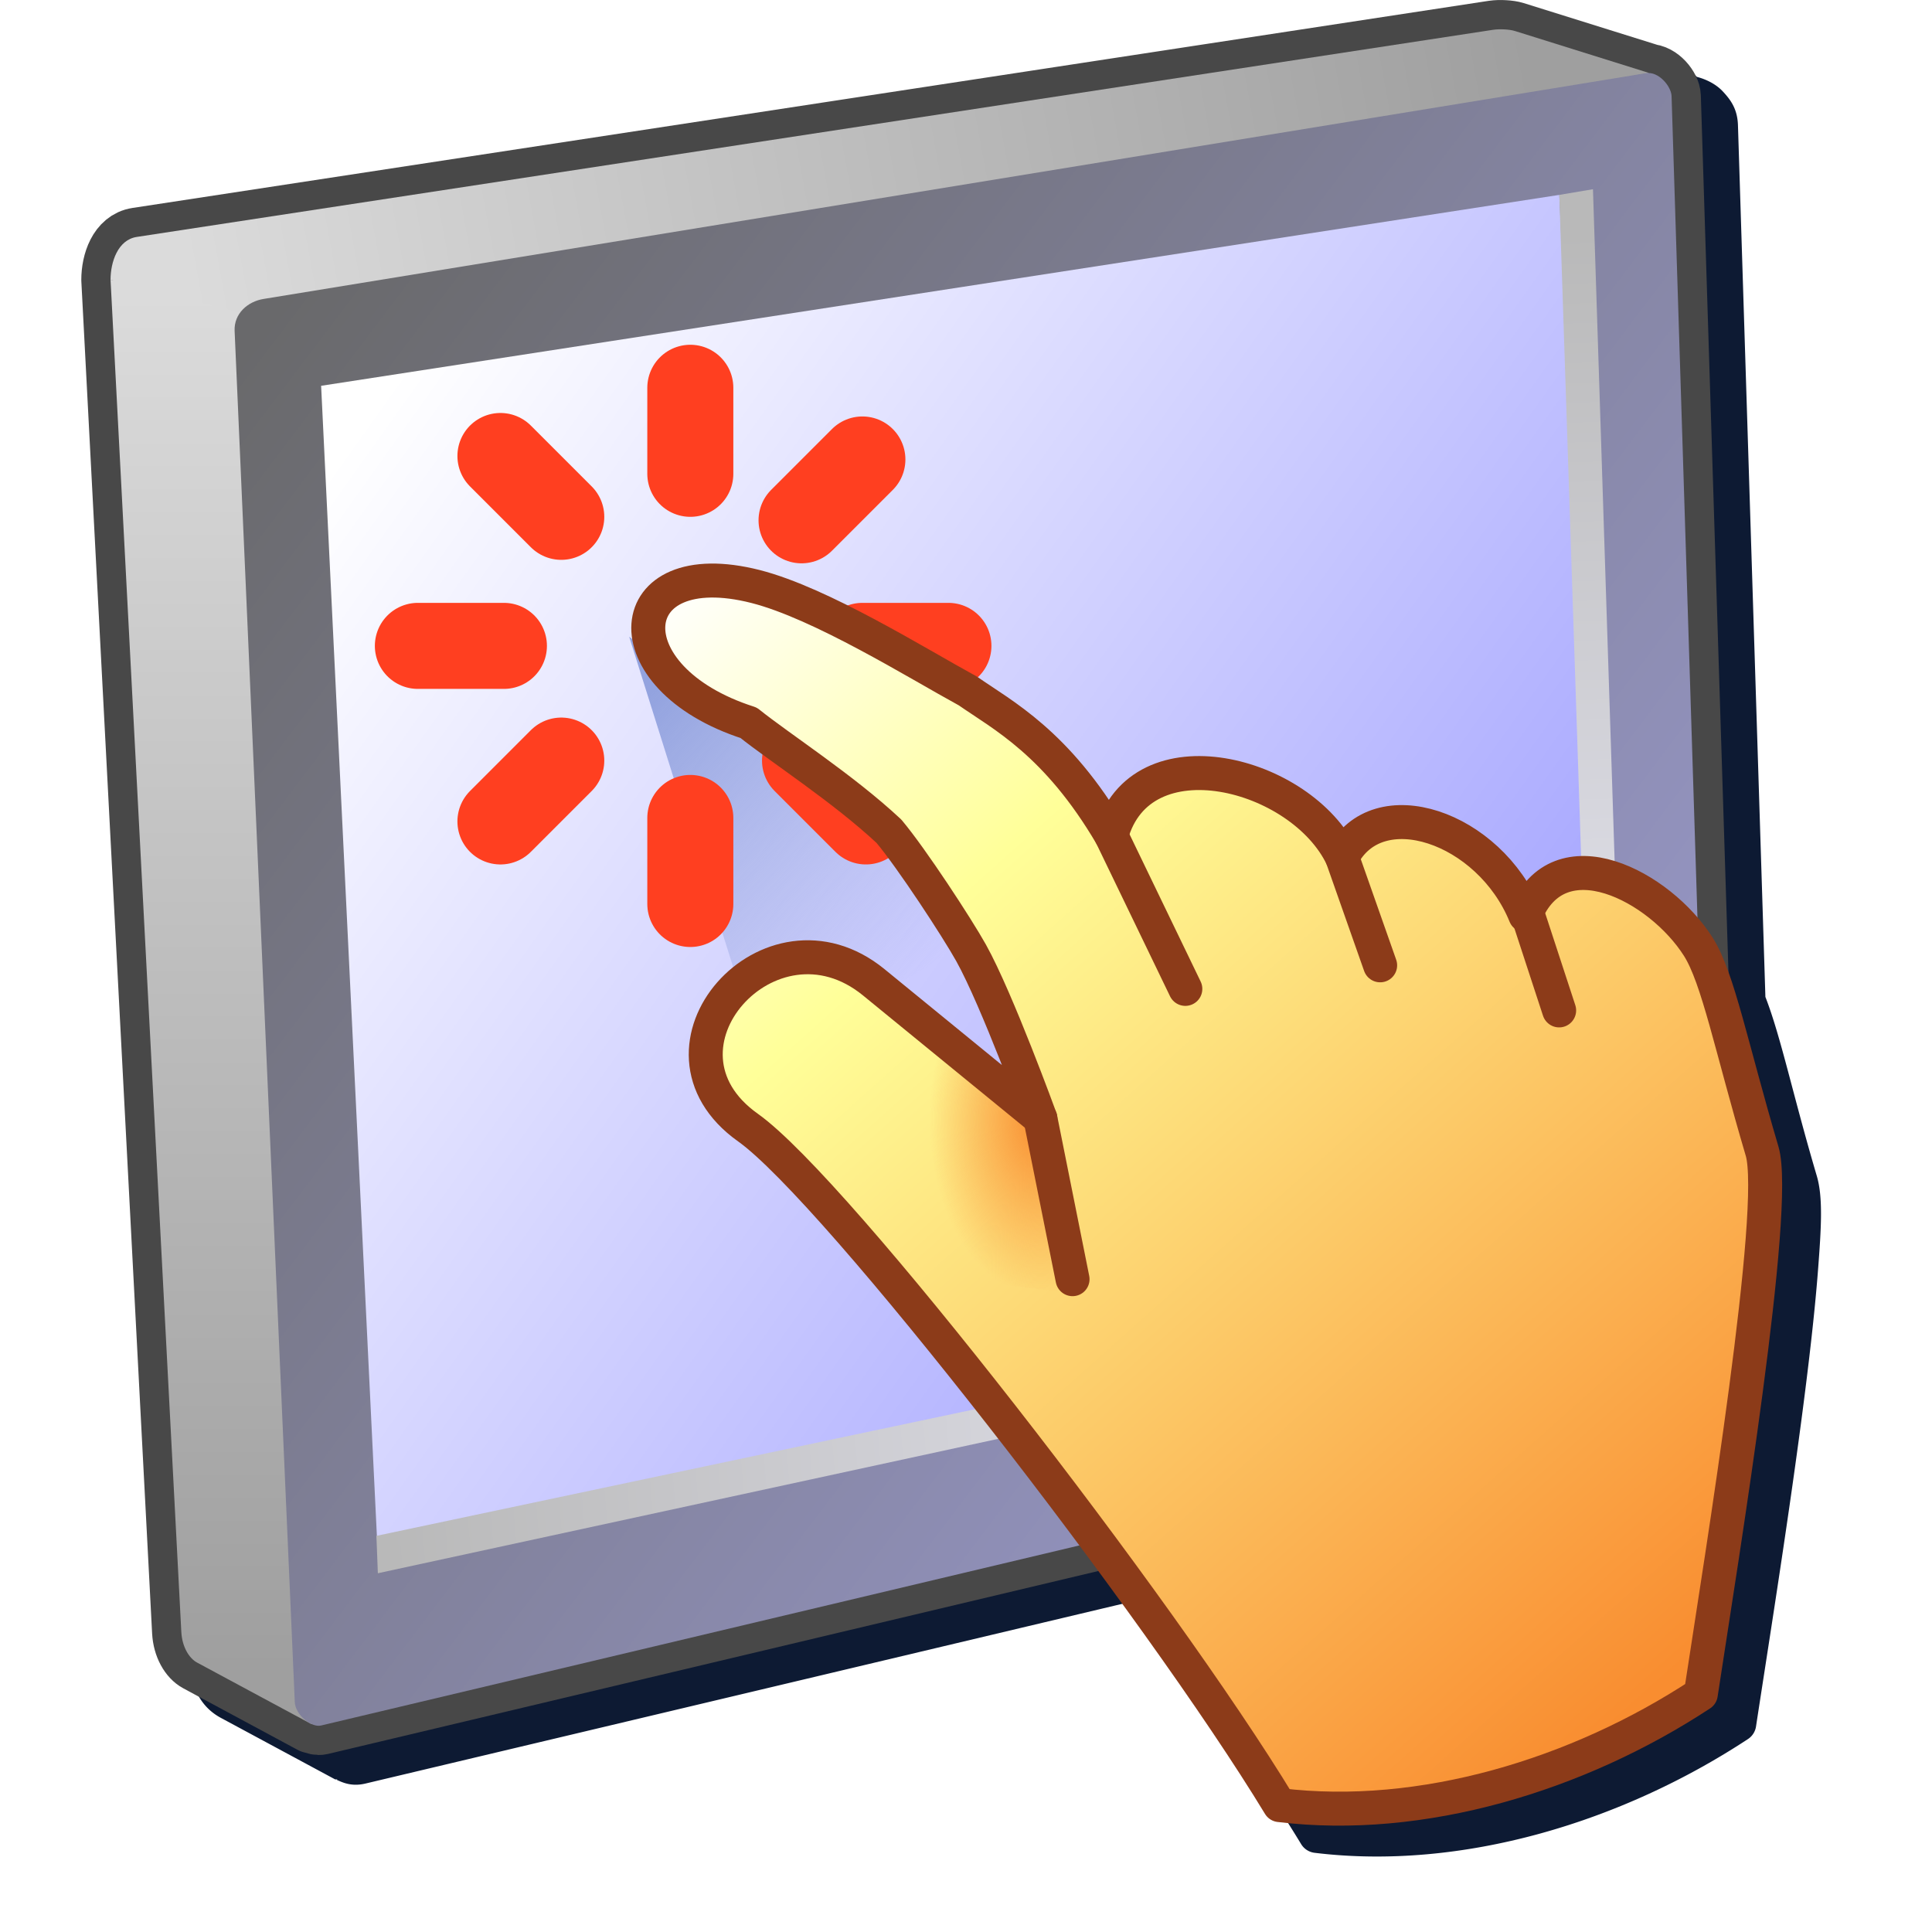 <?xml version="1.0" encoding="UTF-8" standalone="no"?>
<svg
   width="256"
   height="256"
   viewBox="0 0 256 256"
   version="1.1"
   id="svg8"
   inkscape:version="1.1.2 (0a00cf5339, 2022-02-04)"
   sodipodi:docname="touchpad.svg"
   inkscape:export-filename="input-touchpad.png"
   inkscape:export-xdpi="96"
   inkscape:export-ydpi="96"
   xmlns:inkscape="http://www.inkscape.org/namespaces/inkscape"
   xmlns:sodipodi="http://sodipodi.sourceforge.net/DTD/sodipodi-0.dtd"
   xmlns:xlink="http://www.w3.org/1999/xlink"
   xmlns="http://www.w3.org/2000/svg"
   xmlns:svg="http://www.w3.org/2000/svg"
   xmlns:rdf="http://www.w3.org/1999/02/22-rdf-syntax-ns#"
   xmlns:cc="http://creativecommons.org/ns#"
   xmlns:dc="http://purl.org/dc/elements/1.1/">
  <defs
     id="defs2">
    <linearGradient
       inkscape:collect="always"
       id="linearGradient3157">
      <stop
         style="stop-color:#f98d30;stop-opacity:1;"
         offset="0"
         id="stop3153" />
      <stop
         style="stop-color:#f98d30;stop-opacity:0;"
         offset="1"
         id="stop3155" />
    </linearGradient>
    <linearGradient
       id="linearGradient21039"
       inkscape:collect="always">
      <stop
         id="stop21035"
         offset="0"
         style="stop-color:#f98d30;stop-opacity:1" />
      <stop
         id="stop21041"
         offset="0.729"
         style="stop-color:#ffff99;stop-opacity:1" />
      <stop
         id="stop21037"
         offset="1"
         style="stop-color:#fffff8;stop-opacity:1" />
    </linearGradient>
    <linearGradient
       inkscape:collect="always"
       id="linearGradient142823">
      <stop
         style="stop-color:#9f9f9f;stop-opacity:1"
         offset="0"
         id="stop142819" />
      <stop
         style="stop-color:#dbdbdb;stop-opacity:1"
         offset="1"
         id="stop142821" />
    </linearGradient>
    <linearGradient
       inkscape:collect="always"
       id="linearGradient136502">
      <stop
         style="stop-color:#eeeefb;stop-opacity:1"
         offset="0"
         id="stop136498" />
      <stop
         style="stop-color:#b9b9b9;stop-opacity:1"
         offset="1"
         id="stop136500" />
    </linearGradient>
    <linearGradient
       inkscape:collect="always"
       id="linearGradient97900">
      <stop
         style="stop-color:#ffffff;stop-opacity:1"
         offset="0"
         id="stop97896" />
      <stop
         style="stop-color:#9c9cff;stop-opacity:1"
         offset="1"
         id="stop97898" />
    </linearGradient>
    <linearGradient
       inkscape:collect="always"
       id="linearGradient84705">
      <stop
         style="stop-color:#69696b;stop-opacity:1"
         offset="0"
         id="stop84701" />
      <stop
         style="stop-color:#9999cb;stop-opacity:1"
         offset="1"
         id="stop84703" />
    </linearGradient>
    <linearGradient
       inkscape:collect="always"
       xlink:href="#linearGradient84705"
       id="linearGradient84707"
       x1="-72.399"
       y1="8.647"
       x2="-39.429"
       y2="33.621"
       gradientUnits="userSpaceOnUse"
       gradientTransform="translate(42)" />
    <linearGradient
       inkscape:collect="always"
       xlink:href="#linearGradient97900"
       id="linearGradient97902"
       x1="-70.428"
       y1="12.049"
       x2="-41.404"
       y2="32.718"
       gradientUnits="userSpaceOnUse"
       gradientTransform="translate(42,-0.5)" />
    <linearGradient
       inkscape:collect="always"
       xlink:href="#linearGradient136502"
       id="linearGradient112534"
       x1="-9.447"
       y1="33.594"
       x2="-10.24"
       y2="8.216"
       gradientUnits="userSpaceOnUse"
       gradientTransform="translate(11.267,-1.392)" />
    <linearGradient
       inkscape:collect="always"
       xlink:href="#linearGradient136502"
       id="linearGradient126618"
       x1="1.448"
       y1="32.063"
       x2="-28.003"
       y2="34.5"
       gradientUnits="userSpaceOnUse" />
    <linearGradient
       inkscape:collect="always"
       xlink:href="#linearGradient142823"
       id="linearGradient142825"
       x1="-31.813"
       y1="41.5"
       x2="-31.819"
       y2="8.281"
       gradientUnits="userSpaceOnUse" />
    <linearGradient
       inkscape:collect="always"
       xlink:href="#linearGradient142823"
       id="linearGradient157680"
       x1="-0.23"
       y1="2.004"
       x2="-32.551"
       y2="7.941"
       gradientUnits="userSpaceOnUse" />
    <linearGradient
       inkscape:collect="always"
       xlink:href="#linearGradient21039"
       id="linearGradient8391-3"
       gradientUnits="userSpaceOnUse"
       gradientTransform="matrix(3.333,-0.971,0.971,3.333,114.198,-26.253)"
       x1="11.179"
       y1="79.916"
       x2="-13.376"
       y2="28.392" />
    <linearGradient
       inkscape:collect="always"
       xlink:href="#linearGradient184664"
       id="linearGradient184666"
       x1="-20.481"
       y1="22.322"
       x2="-13.444"
       y2="29.137"
       gradientUnits="userSpaceOnUse"
       gradientTransform="matrix(5.462,0,0,5.462,202.738,-27.611)" />
    <linearGradient
       inkscape:collect="always"
       id="linearGradient184664">
      <stop
         style="stop-color:#93a3df;stop-opacity:1"
         offset="0"
         id="stop184660" />
      <stop
         style="stop-color:#93a3df;stop-opacity:0"
         offset="1"
         id="stop184662" />
    </linearGradient>
    <radialGradient
       inkscape:collect="always"
       xlink:href="#linearGradient3157"
       id="radialGradient4663"
       cx="143.581"
       cy="154.599"
       fx="143.581"
       fy="154.599"
       r="12"
       gradientTransform="matrix(1.264,0,0,2.002,-37.888,-156.674)"
       gradientUnits="userSpaceOnUse" />
    <filter
       inkscape:collect="always"
       style="color-interpolation-filters:sRGB"
       id="filter12573"
       x="-0.05"
       y="-0.046"
       width="1.1"
       height="1.093">
      <feGaussianBlur
         inkscape:collect="always"
         stdDeviation="4.675"
         id="feGaussianBlur12575" />
    </filter>
  </defs>
  <sodipodi:namedview
     inkscape:guide-bbox="true"
     id="base"
     pagecolor="#ffffff"
     bordercolor="#666666"
     borderopacity="1.0"
     inkscape:pageopacity="0.0"
     inkscape:pageshadow="2"
     inkscape:zoom="5.6568542"
     inkscape:cx="76.897863"
     inkscape:cy="171.47339"
     inkscape:document-units="px"
     inkscape:current-layer="layer1"
     inkscape:document-rotation="0"
     showgrid="false"
     units="px"
     inkscape:window-width="3840"
     inkscape:window-height="2043"
     inkscape:window-x="1920"
     inkscape:window-y="0"
     inkscape:window-maximized="1"
     inkscape:snap-bbox="true"
     inkscape:bbox-nodes="true"
     fit-margin-top="0"
     fit-margin-left="0"
     fit-margin-right="0"
     fit-margin-bottom="0"
     inkscape:bbox-paths="false"
     inkscape:snap-global="false"
     showguides="false"
     inkscape:pagecheckerboard="0"
     inkscape:snap-grids="true"
     inkscape:object-paths="true"
     inkscape:snap-smooth-nodes="false">
    <inkscape:grid
       type="xygrid"
       id="grid1504"
       originx="0"
       originy="0" />
    <inkscape:grid
       type="xygrid"
       id="grid1507"
       spacingx="0.5"
       spacingy="0.5"
       originx="0"
       originy="0" />
  </sodipodi:namedview>
  <g
     inkscape:label="Layer 1"
     inkscape:groupmode="layer"
     id="layer1"
     transform="translate(-12.568)">
    <path
       id="path12480"
       style="color:#000000;fill:#0d1a33;fill-opacity:1;stroke-width:7.757;stroke-linecap:round;stroke-linejoin:round;-inkscape-stroke:none;filter:url(#filter12573)"
       d="m 217.093,4.025 c -0.746,-0.044 -1.5,-0.041 -2.359,0.09 L 35.105,31.547 c -2.654,0.405 -4.611,2.349 -5.547,4.17 -0.935,1.821 -1.223,3.643 -1.223,5.342 a 3.879,3.879 0 0 0 0.004,0.203 l 9.375,179.094 c 0.16,3.062 1.357,5.804 4.158,7.291 l 15.107,8.133 a 3.879,3.879 0 0 0 0.299,-0.006 l -0.096,0.06 c 0.82,0.381 2.011,0.923 3.809,0.496 L 162.818,212.149 c 8.902,12.09 17.042,23.772 22.16,32.209 a 2.424,2.424 0 0 0 1.779,1.148 c 19.554,2.387 40.728,-4.088 57.428,-15.074 a 2.424,2.424 0 0 0 1.064,-1.66 c 1.446,-9.479 4.031,-25.615 5.98,-40.336 0.975,-7.36 1.791,-14.365 2.229,-20.051 0.438,-5.686 0.687,-9.72 -0.158,-12.58 -3.166,-10.71 -4.746,-18.409 -6.807,-23.709 L 242.857,16.604 c -0.067,-2.133 -0.93,-3.341 -2.018,-4.502 -0.8,-0.854 -1.997,-1.539 -3.43,-1.918 a 3.879,3.879 0 0 0 -0.234,-0.217 l -17.783,-5.559 c -0.878,-0.275 -1.549,-0.339 -2.299,-0.383 z" />
    <g
       id="g12006"
       transform="matrix(0.97,0,0,0.97,11.149,0)">
      <g
         id="g22573"
         transform="translate(4.174,4.177)">
        <path
           id="path22184"
           style="fill:#212121;fill-opacity:1;stroke:#484848;stroke-width:8;stroke-linecap:round;stroke-linejoin:round;stroke-miterlimit:4;stroke-dasharray:none;stroke-opacity:1"
           d="m 202.825,-0.157 c -0.546,-0.032 -1.122,-0.02 -1.595,0.052 L 15.98,28.186 c -2.596,0.396 -3.585,3.448 -3.585,5.856 l 9.668,184.698 c 0.106,2.023 1.053,3.602 2.17,4.195 l 15.601,8.398 v -0.049 c 0.463,0.216 0.923,0.34 1.317,0.247 L 228.763,186.977 c 1.302,-0.309 2.403,-2.237 2.351,-3.89 L 225.63,8.948 c -0.039,-1.238 -1.568,-3.147 -3.191,-3.129 l 0.137,-0.024 -18.339,-5.733 c -0.351,-0.11 -0.866,-0.187 -1.412,-0.219 z" />
        <g
           id="g110535"
           transform="matrix(5.657,0,0,5.657,206.985,-10.823)">
          <path
             style="fill:url(#linearGradient142825);fill-opacity:1;stroke:none;stroke-width:1px;stroke-linecap:butt;stroke-linejoin:miter;stroke-opacity:1"
             d="M -34.399,7.931 -32.69,40.582 c 0.019,0.358 0.186,0.637 0.384,0.742 l 2.758,1.484 0.038,-34.224 z"
             id="path109011"
             sodipodi:nodetypes="cssccc" />
          <path
             style="fill:url(#linearGradient157680);fill-opacity:1;stroke:none;stroke-width:1px;stroke-linecap:butt;stroke-linejoin:miter;stroke-opacity:1"
             d="m 2.756,2.938 -33.889,5.826 -3.266,-0.833 c 0,-0.426 0.175,-0.965 0.634,-1.035 L -1.017,1.895 c 0.167,-0.026 0.408,-0.01 0.532,0.029 z"
             id="path108697"
             sodipodi:nodetypes="cccsssc" />
          <path
             style="fill:url(#linearGradient84707);fill-opacity:1;stroke:none;stroke-width:1px;stroke-linecap:butt;stroke-linejoin:miter;stroke-opacity:1"
             d="m -31.403,9.166 1.453,33.111 c 0.013,0.306 0.398,0.621 0.634,0.565 l 33.166,-7.876 c 0.23,-0.055 0.425,-0.395 0.416,-0.688 L 3.296,3.495 C 3.289,3.263 2.985,2.892 2.68,2.942 L -30.706,8.394 c -0.38,0.062 -0.715,0.352 -0.697,0.772 z"
             id="path84534"
             sodipodi:nodetypes="sssssssss" />
          <path
             style="fill:url(#linearGradient97902);fill-opacity:1;stroke:none;stroke-width:1px;stroke-linecap:butt;stroke-linejoin:miter;stroke-opacity:1"
             d="M -29.314,10.491 -27.956,38.502 1.819,32.336 0.585,5.881 Z"
             id="path97691"
             sodipodi:nodetypes="ccccc" />
          <path
             style="fill:url(#linearGradient126618);fill-opacity:1;stroke:none;stroke-width:1px;stroke-linecap:butt;stroke-linejoin:miter;stroke-opacity:1"
             d="m -27.979,38.262 29.785,-6.301 0.459,0.659 -30.209,6.545 z"
             id="path107958"
             sodipodi:nodetypes="ccccc" />
          <path
             style="fill:url(#linearGradient112534);fill-opacity:1;stroke:none;stroke-width:1px;stroke-linecap:butt;stroke-linejoin:miter;stroke-opacity:1"
             d="M 0.585,5.881 1.448,32.063 2.265,32.62 1.398,5.744 Z"
             id="path107762"
             sodipodi:nodetypes="ccccc" />
        </g>
      </g>
      <path
         style="fill:url(#linearGradient184666);fill-opacity:1;stroke:none;stroke-width:5.462px;stroke-linecap:butt;stroke-linejoin:miter;stroke-opacity:1"
         d="m 87.412,86.976 16.763,53.262 c 15.067,-0.427 30.798,-11.657 31.789,-15.815 z"
         id="path184421"
         sodipodi:nodetypes="cccc" />
      <g
         id="g20236-2"
         transform="matrix(0.735,0,0,0.735,23.959,19.756)">
        <path
           style="fill:none;fill-opacity:1;stroke:#ff3f20;stroke-width:15.99;stroke-linecap:round;stroke-linejoin:miter;stroke-miterlimit:4;stroke-dasharray:none;stroke-opacity:1"
           d="M 97.692,61.181 V 45.191"
           id="path1326-8"
           sodipodi:nodetypes="cc" />
        <path
           sodipodi:nodetypes="cc"
           id="path1326-2-97"
           d="M 118.366,69.823 129.672,58.516"
           style="fill:none;fill-opacity:1;stroke:#ff3f20;stroke-width:15.99;stroke-linecap:round;stroke-linejoin:miter;stroke-miterlimit:4;stroke-dasharray:none;stroke-opacity:1" />
        <path
           style="fill:none;fill-opacity:1;stroke:#ff3f20;stroke-width:15.99;stroke-linecap:round;stroke-linejoin:miter;stroke-miterlimit:4;stroke-dasharray:none;stroke-opacity:1"
           d="m 129.672,93.161 h 15.99"
           id="path1326-2-0-3"
           sodipodi:nodetypes="cc" />
        <path
           sodipodi:nodetypes="cc"
           id="path1326-23-6"
           d="m 97.692,125.141 v 15.99"
           style="fill:none;fill-opacity:1;stroke:#ff3f20;stroke-width:15.99;stroke-linecap:round;stroke-linejoin:miter;stroke-miterlimit:4;stroke-dasharray:none;stroke-opacity:1" />
        <path
           style="fill:none;fill-opacity:1;stroke:#ff3f20;stroke-width:15.99;stroke-linecap:round;stroke-linejoin:miter;stroke-miterlimit:4;stroke-dasharray:none;stroke-opacity:1"
           d="M 73.707,114.481 62.401,125.788"
           id="path1326-2-7-1"
           sodipodi:nodetypes="cc" />
        <path
           sodipodi:nodetypes="cc"
           id="path1326-2-0-5-2"
           d="M 63.047,93.161 H 47.057"
           style="fill:none;fill-opacity:1;stroke:#ff3f20;stroke-width:15.99;stroke-linecap:round;stroke-linejoin:miter;stroke-miterlimit:4;stroke-dasharray:none;stroke-opacity:1" />
        <path
           style="fill:none;fill-opacity:1;stroke:#ff3f20;stroke-width:15.99;stroke-linecap:round;stroke-linejoin:miter;stroke-miterlimit:4;stroke-dasharray:none;stroke-opacity:1"
           d="M 73.707,69.176 62.401,57.87"
           id="path1326-2-9-9"
           sodipodi:nodetypes="cc" />
        <path
           sodipodi:nodetypes="cc"
           id="path1326-2-9-2-3"
           d="m 119.012,114.481 11.307,11.307"
           style="fill:none;fill-opacity:1;stroke:#ff3f20;stroke-width:15.99;stroke-linecap:round;stroke-linejoin:miter;stroke-miterlimit:4;stroke-dasharray:none;stroke-opacity:1" />
      </g>
      <g
         id="g4825"
         style="stroke-width:5;stroke-miterlimit:4;stroke-dasharray:none">
        <path
           style="fill:url(#linearGradient8391-3);fill-opacity:1;stroke:none;stroke-width:5;stroke-linecap:round;stroke-linejoin:round;stroke-miterlimit:4;stroke-dasharray:none;stroke-opacity:1"
           d="m 98.635,96.238 c 4.693,1.227 14.953,10.418 20.798,13.667 3.324,3.079 9.112,10.05 11.043,13.508 3.541,6.341 13.104,29.367 13.104,29.367 l -22.761,-18.596 c -14.145,-11.557 -32.46,9.004 -17.174,19.854 12.015,8.528 56.232,65.554 72.604,92.545 19.403,2.368 40.764,-4.112 57.548,-15.154 -0.7,-20.13 10.647,-65.437 8.878,-73.252 -3.439,-15.193 -0.957,-15.066 -7.178,-27.369 -4.422,-8.745 -17.356,-16.902 -25.221,-5.52 -5.579,-8.835 -20.698,-17.545 -25.472,-8.165 -5.98,-12.775 -27.042,-13.894 -31.533,-2.98 C 145.832,101.459 134.916,92.748 130.21,90.737 123.199,86.909 108.792,77.96 99.588,77.623 84.608,77.073 87.904,93.432 98.635,96.238 Z"
           id="path992-9-3"
           sodipodi:nodetypes="scscssccssccccss" />
        <path
           style="fill:url(#radialGradient4663);fill-opacity:1;stroke:none;stroke-width:5;stroke-linecap:butt;stroke-linejoin:miter;stroke-miterlimit:4;stroke-dasharray:none;stroke-opacity:1"
           d="m 124.336,138.712 0.991,35.152 23.008,2.856 -4.754,-23.941 z"
           id="path3066"
           sodipodi:nodetypes="ccccc" />
        <path
           style="fill:none;stroke:#8c3b19;stroke-width:4.641;stroke-linecap:round;stroke-linejoin:miter;stroke-miterlimit:4;stroke-dasharray:none;stroke-opacity:1"
           d="m 143.581,152.78 4.396,21.96"
           id="path10971-5"
           sodipodi:nodetypes="cc" />
        <path
           style="fill:none;stroke:#8c3b19;stroke-width:4.641;stroke-linecap:round;stroke-linejoin:round;stroke-miterlimit:4;stroke-dasharray:none;stroke-opacity:1"
           d="m 153.273,114.144 10.111,20.942"
           id="path11058-6"
           sodipodi:nodetypes="cc" />
        <path
           style="fill:none;stroke:#8c3b19;stroke-width:4.641;stroke-linecap:round;stroke-linejoin:round;stroke-miterlimit:4;stroke-dasharray:none;stroke-opacity:1"
           d="m 184.806,117.124 5.19,14.743"
           id="path11060-2"
           sodipodi:nodetypes="cc" />
        <path
           style="fill:none;stroke:#8c3b19;stroke-width:4.641;stroke-linecap:round;stroke-linejoin:round;stroke-miterlimit:4;stroke-dasharray:none;stroke-opacity:1"
           d="m 210.278,125.289 4.17,12.737"
           id="path11062-9"
           sodipodi:nodetypes="cc" />
        <path
           style="fill:none;fill-opacity:1;stroke:#8c3b19;stroke-width:4.641;stroke-linecap:round;stroke-linejoin:round;stroke-miterlimit:4;stroke-dasharray:none;stroke-opacity:1"
           d="m 103.736,98.738 c 4.234,3.401 12.885,8.949 19.161,14.816 3.113,3.708 9.287,13.148 11.218,16.606 3.541,6.341 9.466,22.619 9.466,22.619 l -22.761,-18.596 c -14.145,-11.557 -32.46,9.004 -17.174,19.854 12.015,8.528 56.232,65.554 72.604,92.545 19.403,2.368 40.764,-4.112 57.548,-15.154 2.988,-19.594 10.647,-66.482 8.376,-74.166 -4.223,-14.285 -6.008,-23.648 -8.71,-27.921 -5.238,-8.283 -19.051,-15.592 -23.637,-4.304 -4.927,-12.109 -20.249,-17.293 -25.023,-7.913 C 179.254,105.452 157.183,99.764 153.273,114.144 145.832,101.459 138.42,97.698 133.673,94.387 126.662,90.559 113.613,82.399 104.689,80.123 86.074,75.375 84.541,92.583 103.736,98.738 Z"
           id="path3621"
           sodipodi:nodetypes="ccscssccsscccccc" />
      </g>
    </g>
  </g>
</svg>
